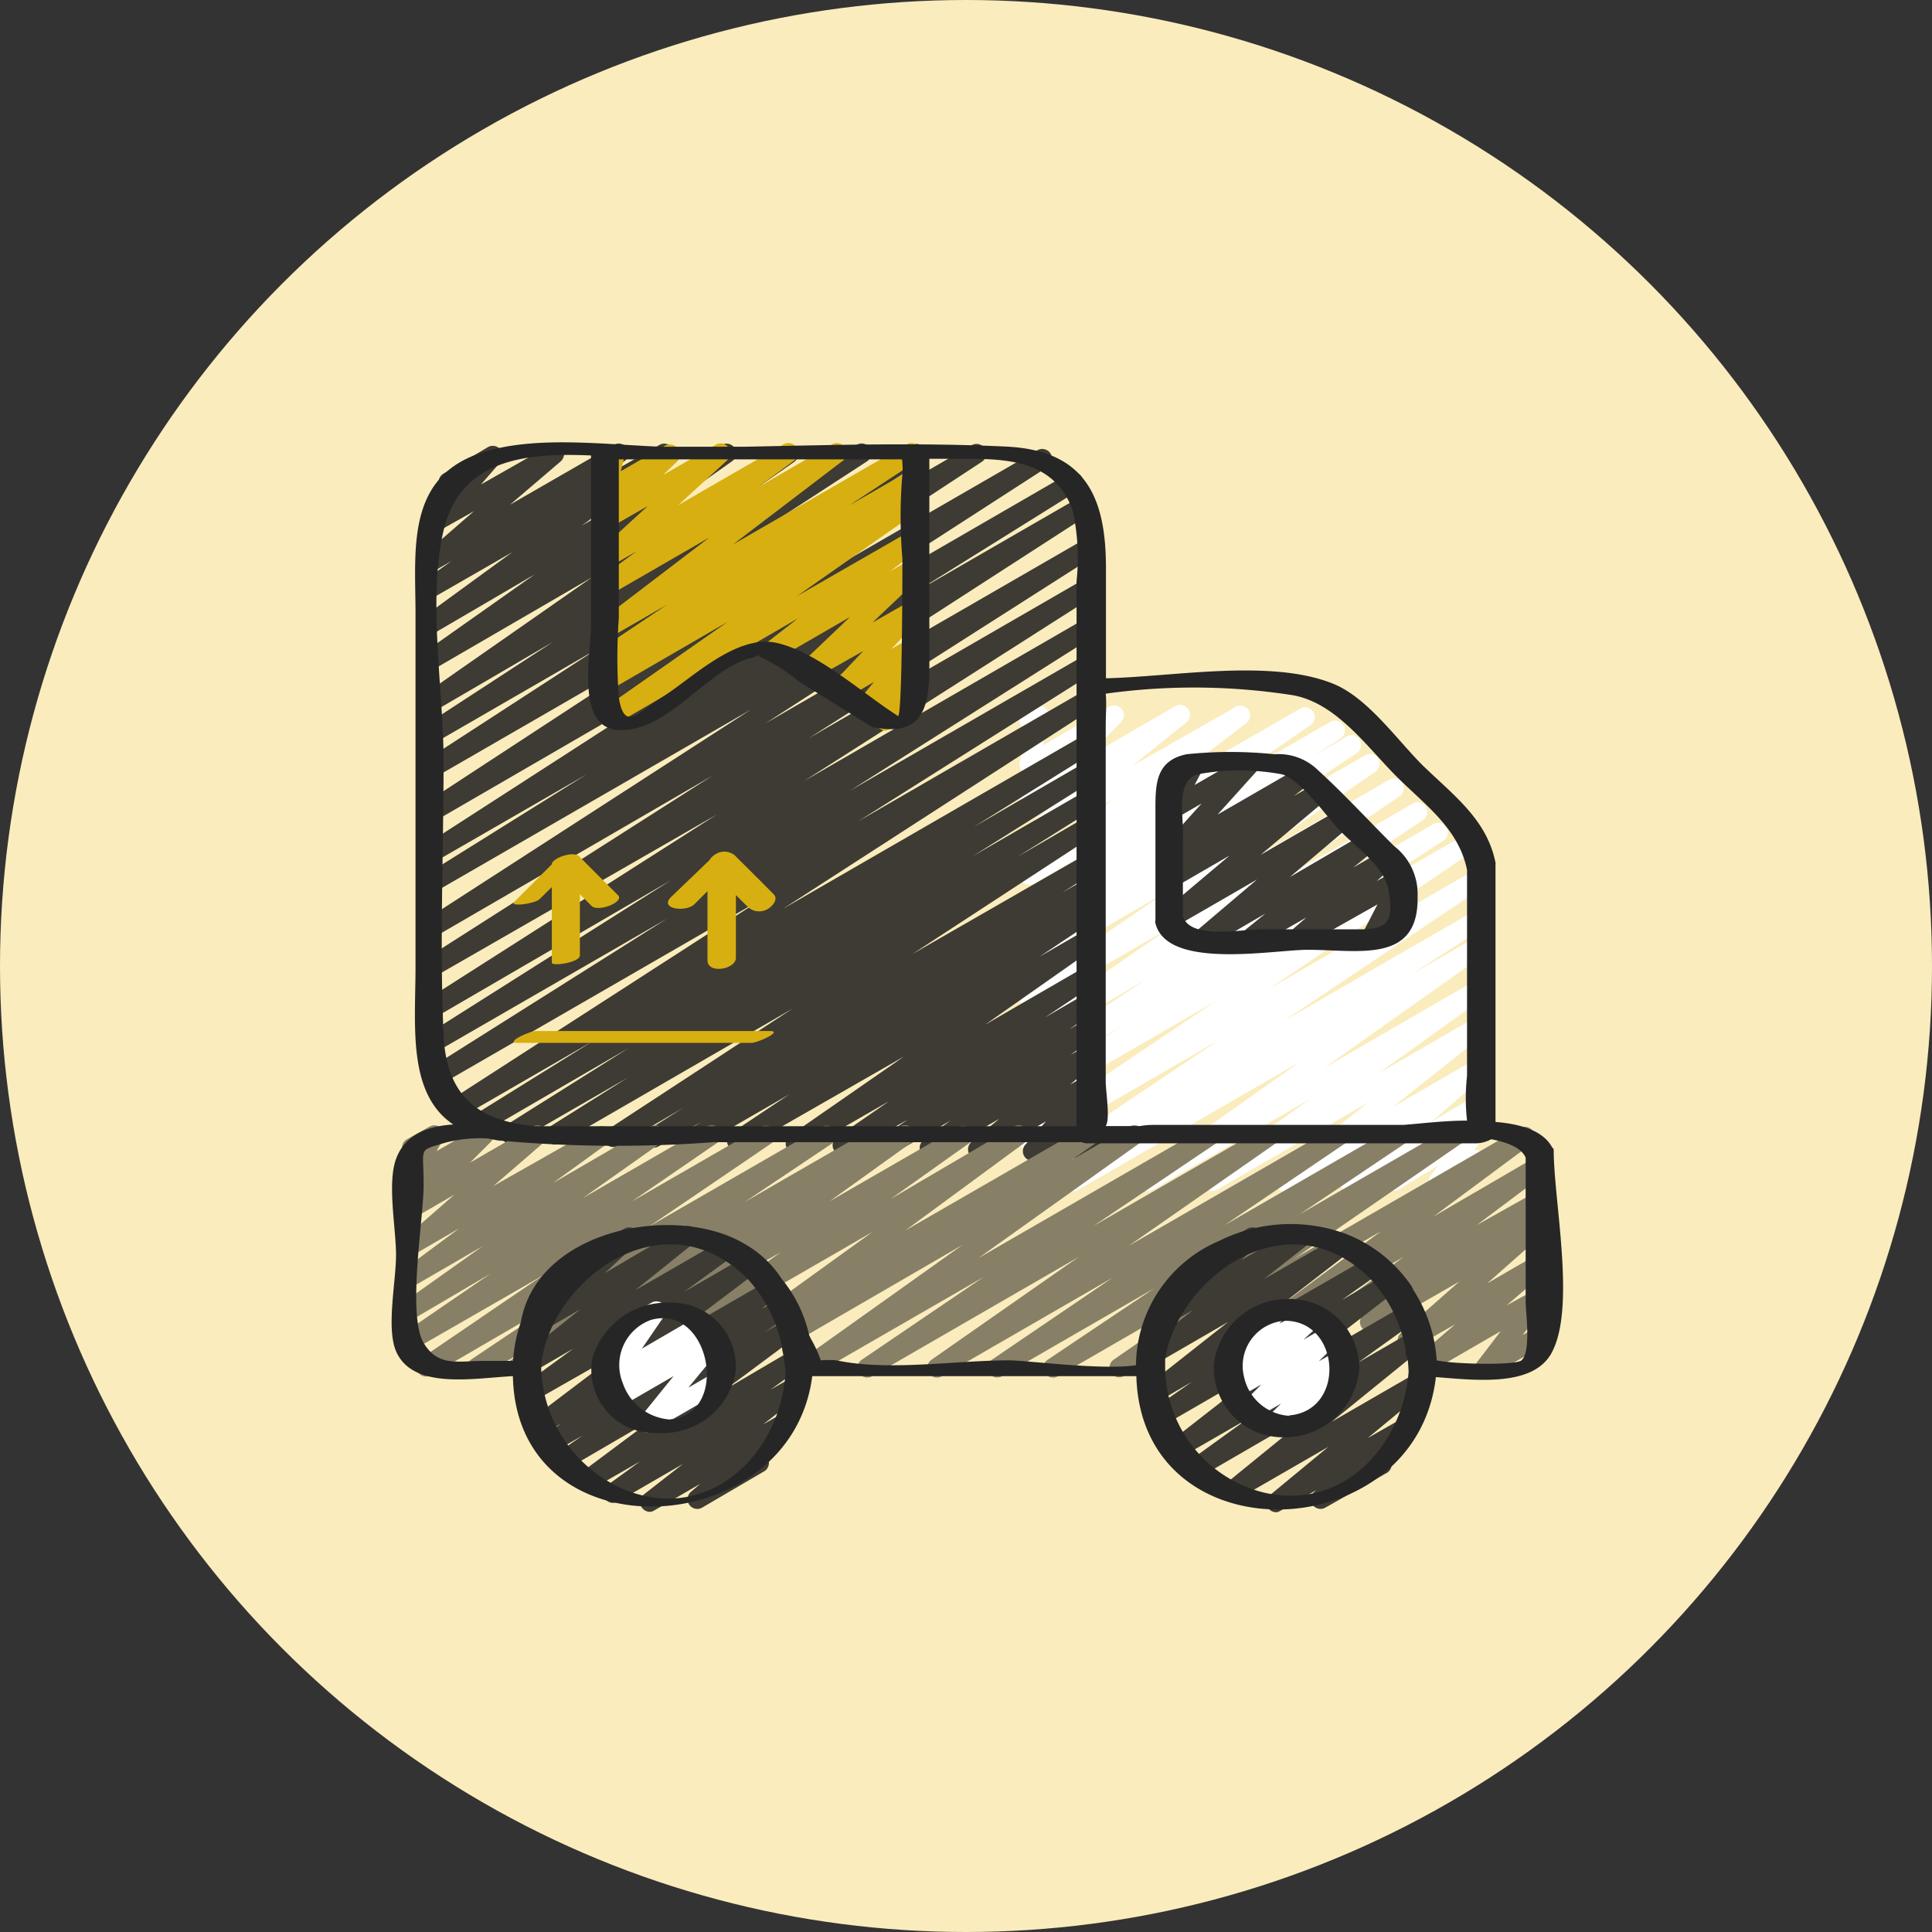<svg xmlns="http://www.w3.org/2000/svg" width="74" height="74" fill="none" viewBox="0 0 74 74"><rect x="0" y="0" width="74" height="74" fill="#333333" stroke="none"/><circle cx="37" cy="37" r="37" fill="#FAECBC"/><g clip-path="url(#a)"><path fill="#fff" fill-rule="evenodd" d="M41.07 45.628a.37.37 0 0 1-.312-.18.366.366 0 0 1 .111-.506l2.679-1.731-3.94 2.275a.366.366 0 0 1-.5-.127.373.373 0 0 1 .105-.507l7.46-5.006-7.102 4.103a.374.374 0 1 1-.395-.634l7.378-4.96-6.983 4.028a.373.373 0 0 1-.387-.634l3.73-2.403-3.313 1.91a.365.365 0 0 1-.5-.126.37.37 0 0 1 .105-.508l4.722-3.126-4.32 2.537a.373.373 0 0 1-.395-.627l5.565-3.849-5.17 2.984a.366.366 0 0 1-.5-.12.373.373 0 0 1 .105-.507l5.431-3.73-5.035 2.91a.373.373 0 1 1-.396-.634l2.984-1.992-2.573 1.492a.38.38 0 0 1-.508-.127.373.373 0 0 1 .12-.507l1.007-.672-.62.358a.373.373 0 0 1-.395-.626l2.843-1.962-2.447 1.41a.373.373 0 0 1-.5-.112.38.38 0 0 1 .09-.508l3.416-2.603-2.984 1.738a.38.38 0 0 1-.492-.112.366.366 0 0 1 .074-.5l2.044-1.656-1.626.94a.373.373 0 0 1-.455-.59l1.343-1.364-.925.522a.358.358 0 0 1-.552-.373l.246-1.246a.373.373 0 0 1-.067-.671l.373-.217a.373.373 0 0 1 .552.396l-.217 1.074 2.56-1.492a.373.373 0 0 1 .447.582L41.638 29l3.38-1.948a.373.373 0 0 1 .5.113.38.38 0 0 1-.075.5L43.39 29.32l3.932-2.238a.373.373 0 0 1 .5.112.38.38 0 0 1-.09.508l-3.417 2.603 5.483-3.163a.373.373 0 0 1 .403.627l-2.842 1.954 3.595-2.074a.373.373 0 0 1 .55.404.36.36 0 0 1-.162.23l-1.014.672 1.245-.746a.38.38 0 0 1 .508.127.373.373 0 0 1-.112.507l-2.984 1.984 3.297-1.895a.365.365 0 0 1 .5.12.373.373 0 0 1-.105.507l-5.445 3.76 5.968-3.446a.373.373 0 1 1 .395.633l-5.565 3.783 6.08-3.507a.357.357 0 0 1 .5.127.373.373 0 0 1-.112.508l-4.722 3.125 5.132-2.984a.373.373 0 0 1 .388.634l-3.73 2.403 4.029-2.328a.373.373 0 0 1 .395.634l-7.378 4.969 7.616-4.402a.374.374 0 0 1 .396.634l-7.468 5.013 7.192-4.155a.373.373 0 0 1 .388.634l-2.678 1.73 2.297-1.327a.373.373 0 0 1 .396.634l-6.035 4.275 5.64-3.26a.373.373 0 0 1 .5.126.365.365 0 0 1-.098.5l-3.976 2.85 3.573-2.059a.373.373 0 0 1 .425.612l-3.438 2.73 3.02-1.745a.373.373 0 0 1 .433.604l-1.954 1.693 1.492-.88a.373.373 0 0 1 .432.604l-.432.38a.365.365 0 0 1 .462.083.36.36 0 0 1 0 .47l-.328.432a.38.38 0 0 1 .398.469.37.37 0 0 1-.174.225l-1.417.82a.38.38 0 0 1-.47-.081.38.38 0 0 1 0-.47l.283-.366-1.514.918a.373.373 0 0 1-.492-.105.38.38 0 0 1 .06-.5l.432-.38-1.716.985a.366.366 0 0 1-.485-.105.373.373 0 0 1 .06-.5l1.954-1.693-3.99 2.305a.373.373 0 0 1-.419-.619l3.44-2.73-5.804 3.35a.373.373 0 0 1-.403-.627l3.976-2.85-6.028 3.476a.366.366 0 0 1-.5-.12.39.39 0 0 1 .098-.506l6.042-4.275-8.504 4.909a.33.33 0 0 1-.224.052" clip-rule="evenodd"/><path fill="#3D3B33" fill-rule="evenodd" d="M41.465 44.533a.35.35 0 0 1-.223-.075.37.37 0 0 1-.142-.388l.134-.53-1.492.88a.38.38 0 0 1-.477-.089.37.37 0 0 1 0-.477l.798-.903-2.424 1.402a.373.373 0 0 1-.493-.111.38.38 0 0 1 .06-.5l1.067-.888-2.484 1.432a.365.365 0 0 1-.5-.111.373.373 0 0 1 .09-.508l1.029-.746-2.305 1.335a.373.373 0 0 1-.5-.126.36.36 0 0 1 .097-.5l1.066-.746-2.312 1.313a.373.373 0 0 1-.5-.127.365.365 0 0 1 .097-.507l2.007-1.388-3.387 1.947a.375.375 0 1 1-.403-.634l4.357-3.021-6.237 3.573a.373.373 0 0 1-.388-.634l2.238-1.492-3.573 2.06a.36.36 0 0 1-.5-.135.373.373 0 0 1 .12-.507l.596-.374-1.678.963a.373.373 0 0 1-.388-.634l1.358-.858-2.485 1.455a.367.367 0 0 1-.507-.127.373.373 0 0 1 .12-.508l7.057-4.617-8.952 5.177a.373.373 0 0 1-.38-.634l3.05-1.917-4.334 2.499a.366.366 0 0 1-.507-.134.373.373 0 0 1 .119-.508l4.745-2.984-5.715 3.32a.365.365 0 0 1-.507-.134.373.373 0 0 1 .12-.508l4.714-2.932-5.17 2.984a.365.365 0 0 1-.5-.156.38.38 0 0 1 .113-.507l12.025-7.759-12.391 7.154a.36.36 0 0 1-.5-.134.373.373 0 0 1 .12-.507l9.145-5.767-8.892 5.133a.366.366 0 0 1-.507-.135.373.373 0 0 1 .12-.507l9.436-5.968-9.05 5.267a.375.375 0 1 1-.387-.642l11.19-7.139-10.802 6.207a.373.373 0 0 1-.507-.127.373.373 0 0 1 .12-.537l11.018-7.028-10.631 6.17a.373.373 0 0 1-.388-.634l12.496-8.072-12.108 6.99a.373.373 0 0 1-.38-.641l6.191-3.865-5.811 3.35a.38.38 0 0 1-.507-.127.373.373 0 0 1 .12-.507l10.682-6.893-10.295 5.968a.38.38 0 0 1-.507-.127.373.373 0 0 1 .12-.552l10.025-6.557-9.638 5.564a.372.372 0 0 1-.388-.634l6.572-4.267-6.184 3.574a.384.384 0 0 1-.388-.664l4.924-3.208-4.536 2.648a.376.376 0 0 1-.403-.634l6.416-4.476-6.013 3.492a.365.365 0 0 1-.5-.12.366.366 0 0 1 .097-.507l4.23-2.984-3.827 2.238a.374.374 0 1 1-.41-.627l3.379-2.462-2.984 1.716a.373.373 0 0 1-.403-.626l1.052-.746-.649.372a.373.373 0 0 1-.492-.104.366.366 0 0 1 .06-.492l1.94-1.686-1.456.82a.373.373 0 0 1-.462-.574l.918-.992a.37.37 0 0 1-.299-.187.367.367 0 0 1 .134-.507l1.701-1.014a.38.38 0 0 1 .478.089.366.366 0 0 1 0 .485l-.746.858 2.626-1.492a.373.373 0 0 1 .492.104c.105.159.08.37-.06.5l-1.947 1.663 3.976-2.29a.365.365 0 0 1 .5.12.373.373 0 0 1-.097.507l-1.052.746 2.395-1.372a.373.373 0 0 1 .5.119.365.365 0 0 1-.097.5l-3.372 2.469 5.356-3.088a.373.373 0 0 1 .5.119.373.373 0 0 1-.105.507l-4.222 2.984 6.2-3.58a.373.373 0 0 1 .5.119.373.373 0 0 1-.105.507l-6.408 4.476 8.803-5.132a.373.373 0 0 1 .395.634l-4.931 3.207 6.662-3.841a.373.373 0 0 1 .388.634l-6.573 4.267 8.49-4.901a.373.373 0 0 1 .388.634l-10.027 6.58 12.115-6.998a.375.375 0 1 1 .388.641l-10.682 6.9 11.51-6.661a.38.38 0 0 1 .508.134.373.373 0 0 1-.127.508l-6.207 3.871 6.319-3.648a.372.372 0 0 1 .388.634L29.313 27.71l12.294-7.094a.373.373 0 0 1 .388.634l-11.018 7.027 10.63-6.14a.373.373 0 0 1 .388.635l-11.19 7.139L41.6 23.674a.38.38 0 0 1 .507.135.373.373 0 0 1-.12.507l-9.429 5.968 9.05-5.222a.366.366 0 0 1 .499.134.373.373 0 0 1-.12.507l-9.123 5.76 8.766-5.066a.38.38 0 0 1 .507.134.373.373 0 0 1-.12.508l-12.032 7.773 11.63-6.714a.375.375 0 0 1 .388.642l-4.715 2.94 4.327-2.508a.38.38 0 0 1 .507.135.373.373 0 0 1-.12.507l-4.751 2.984 4.364-2.522a.375.375 0 0 1 .388.642l-3.037 1.902 2.649-1.536a.38.38 0 0 1 .395.641l-7.064 4.618 6.714-3.857a.366.366 0 0 1 .5.134.373.373 0 0 1-.12.508l-1.35.857.97-.559a.373.373 0 0 1 .507.127.373.373 0 0 1-.12.507l-.619.396.232-.135a.373.373 0 0 1 .387.634l-2.238 1.492 1.873-1.082a.373.373 0 0 1 .5.128.357.357 0 0 1-.097.5l-4.357 3.058 3.954-2.29a.38.38 0 0 1 .507.127.373.373 0 0 1-.104.507l-2.067 1.38 1.604-.933a.376.376 0 0 1 .403.634l-1.06.746.665-.387a.373.373 0 0 1 .402.626l-1.029.746.627-.365a.373.373 0 0 1 .425.611l-1.067.888.642-.365a.36.36 0 0 1 .47.081c.12.14.12.346 0 .486l-.791.902.328-.194a.37.37 0 0 1 .41 0c.12.09.174.243.135.388l-.187.746c.063.03.116.08.15.142a.38.38 0 0 1-.135.515l-.35.2a.4.4 0 0 1-.195.09" clip-rule="evenodd"/><path fill="#878067" fill-rule="evenodd" d="M56.863 52.76a.36.36 0 0 1-.276-.126.37.37 0 0 1 0-.477l.895-1.171-2.812 1.626a.373.373 0 0 1-.425-.605l1.492-1.283-1.642.933a.373.373 0 0 1-.432-.604l2.238-1.97-3.253 1.873a.366.366 0 0 1-.5-.12.38.38 0 0 1 .097-.507l.247-.172-.978.56a.365.365 0 0 1-.492-.12.373.373 0 0 1 .082-.507l2.648-1.94-4.177 2.395a.38.38 0 0 1-.5-.12.38.38 0 0 1 .09-.506l3.73-2.76-6.573 3.789a.365.365 0 0 1-.507-.134.38.38 0 0 1 .134-.515l12.28-7.094a.373.373 0 0 1 .402.626l-3.73 2.768 3.842-2.238a.38.38 0 0 1 .5.12.373.373 0 0 1-.09.499l-2.596 1.947 2.208-1.238a.366.366 0 0 1 .5.119.374.374 0 0 1-.097.508l-.32.23a.373.373 0 0 1 .35.635l-2.238 1.977 1.805-1.045a.373.373 0 0 1 .492.105.38.38 0 0 1-.059.5L57.706 50l1.06-.582a.366.366 0 0 1 .47.074.395.395 0 0 1 0 .478l-.918 1.164.432-.247a.374.374 0 0 1 .593.314.37.37 0 0 1-.22.328l-2.088 1.209q-.084.033-.172.022" clip-rule="evenodd"/><path fill="#878067" fill-rule="evenodd" d="M30.895 52.768a.373.373 0 0 1-.216-.678l6.191-4.41-6.714 3.895a.38.38 0 0 1-.507-.127.373.373 0 0 1 .082-.537l.955-.634-1.41.82a.38.38 0 0 1-.5-.12.38.38 0 0 1 .09-.506l4.558-3.29-6.095 3.52a.38.38 0 0 1-.5-.118.38.38 0 0 1 .097-.508l2.984-2.118-4.506 2.588a.373.373 0 0 1-.507-.12.38.38 0 0 1 .104-.506l3.119-2.238-5.633 3.252a.365.365 0 0 1-.507-.134.38.38 0 0 1 .135-.515l12.368-7.132a.366.366 0 0 1 .5.12.38.38 0 0 1-.097.507l-3.118 2.238 4.93-2.842a.373.373 0 0 1 .403.626l-2.983 2.12 4.714-2.769a.365.365 0 0 1 .5.12.373.373 0 0 1-.09.5l-4.565 3.357 6.9-3.977a.373.373 0 0 1 .388.634l-.895.627 2.186-1.26a.365.365 0 0 1 .5.119.373.373 0 0 1-.097.507l-6.184 4.409 8.728-5.036a.373.373 0 0 1 .395.627l-4.715 3.178 6.595-3.805a.365.365 0 0 1 .5.12.366.366 0 0 1-.097.507l-5.647 3.939 7.915-4.566a.373.373 0 0 1 .5.12.373.373 0 0 1-.105.507l-4.64 3.148 6.542-3.775a.38.38 0 0 1 .508.12.373.373 0 0 1-.112.507l-4.073 2.738 5.833-3.365a.373.373 0 0 1 .5.12.373.373 0 0 1-.104.507l-11.011 7.594a.38.38 0 0 1-.187.328l-1.745 1a.365.365 0 0 1-.5-.12.373.373 0 0 1 .104-.506l5.267-3.634-7.393 4.268a.373.373 0 0 1-.395-.634l4.073-2.73-5.826 3.364a.38.38 0 0 1-.508-.12.373.373 0 0 1 .112-.507l4.633-3.148-6.55 3.782a.373.373 0 0 1-.5-.127.38.38 0 0 1 .105-.507l5.64-3.939-7.916 4.573a.374.374 0 0 1-.395-.634l4.67-3.17-6.595 3.804a.34.34 0 0 1-.186.052" clip-rule="evenodd"/><path fill="#878067" fill-rule="evenodd" d="M18.25 52.753a.37.37 0 0 1-.306-.179.38.38 0 0 1 .112-.507l3.342-2.238-4.886 2.843a.374.374 0 0 1-.395-.635l4.677-3.185-4.879 2.805a.366.366 0 0 1-.5-.127.373.373 0 0 1 .105-.507l3.267-2.238-2.872 1.686a.373.373 0 0 1-.403-.627l2.984-2.119-2.573 1.492a.38.38 0 0 1-.5-.12.38.38 0 0 1 .09-.506l2.08-1.545-1.67.97a.38.38 0 0 1-.5-.09.365.365 0 0 1 .06-.491l1.924-1.68-1.492.866a.373.373 0 0 1-.447-.59l.79-.79-.343.202a.373.373 0 0 1-.515-.5l.306-.62a.36.36 0 0 1-.26-.178.373.373 0 0 1 .14-.508l.866-.485a.373.373 0 0 1 .515.5l-.246.44 1.626-.94a.373.373 0 0 1 .455.582l-.798.798 2.395-1.38a.365.365 0 0 1 .484.105.38.38 0 0 1-.052.5l-1.932 1.67 3.946-2.237a.366.366 0 0 1 .5.119.373.373 0 0 1-.09.5l-2.08 1.507 3.73-2.164a.373.373 0 0 1 .402.627l-2.984 2.111 4.745-2.738a.38.38 0 0 1 .507.12.373.373 0 0 1-.112.507l-3.26 2.238 4.946-2.85a.373.373 0 0 1 .5.12.373.373 0 0 1-.104.507l-4.685 3.185 6.61-3.812a.373.373 0 0 1 .507.127.38.38 0 0 1-.113.507l-3.341 2.238 4.93-2.842a.373.373 0 0 1 .389.634l-13.287 8.512a.5.5 0 0 1-.111.104l-.448.254a.373.373 0 0 1-.388-.634l.619-.41-1.79 1.044a.35.35 0 0 1-.187.052" clip-rule="evenodd"/><path fill="#3D3B33" fill-rule="evenodd" d="M46.039 36.341a.37.37 0 0 1-.306-.156.38.38 0 0 1 .06-.5l2.357-2-3.14 1.813a.373.373 0 0 1-.425-.612l2.513-2.118-2.089 1.209a.39.39 0 0 1-.5-.112.39.39 0 0 1 .082-.508l.612-.462-.194.112a.38.38 0 0 1-.477-.09.37.37 0 0 1 0-.485l1.492-1.656-1.008.582a.38.38 0 0 1-.447-.052.365.365 0 0 1-.067-.44l.365-.709a.37.37 0 0 1-.298-.186.366.366 0 0 1 .134-.508l.843-.485a.38.38 0 0 1 .448.053c.12.114.15.293.074.44l-.313.596 1.895-1.089a.366.366 0 0 1 .477.083c.12.14.12.345 0 .484l-1.492 1.656 3.126-1.805a.373.373 0 0 1 .492.12.366.366 0 0 1-.082.5l-.611.47.82-.47a.365.365 0 0 1 .485.111.373.373 0 0 1-.06.5l-2.514 2.111 3.052-1.76a.373.373 0 0 1 .425.612l-2.358 1.999 2.85-1.664a.373.373 0 1 1 .418.62l-.85.686 1.096-.634a.373.373 0 0 1 .492.104.36.36 0 0 1-.06.492l-.626.553.746-.419a.38.38 0 0 1 .448.053.39.39 0 0 1 .074.447l-.611 1.186.156-.089a.365.365 0 0 1 .507.134.38.38 0 0 1-.134.515l-1.253.746a.36.36 0 0 1-.44-.052.37.37 0 0 1-.075-.44l.612-1.186-2.917 1.648a.373.373 0 0 1-.492-.104.38.38 0 0 1 .06-.5l.626-.544-2 1.148a.373.373 0 0 1-.417-.611l.85-.687-2.237 1.298a.35.35 0 0 1-.194.052" clip-rule="evenodd"/><path fill="#D8AF11" fill-rule="evenodd" d="M33.924 27.986a.4.4 0 0 1-.276-.119.37.37 0 0 1 0-.47l.186-.261-.515.29a.36.36 0 0 1-.47-.081.366.366 0 0 1 0-.478l.627-.746-1.179.686a.373.373 0 0 1-.455-.581l1.224-1.291-1.992 1.127a.39.39 0 0 1-.485-.105.373.373 0 0 1 .045-.492l1.925-1.835-2.798 1.619a.373.373 0 0 1-.492-.12.366.366 0 0 1 .082-.5l1.208-.94-7.057 4.096a.373.373 0 0 1-.5-.127.38.38 0 0 1 .104-.507l4.768-3.335-4.477 2.596a.38.38 0 0 1-.53-.12.373.373 0 0 1 .12-.506l.329-.24a.373.373 0 0 1-.336-.663l2.558-1.716-2.163 1.246a.373.373 0 0 1-.5-.112.38.38 0 0 1 .09-.507l4.207-3.208-3.797 2.193a.374.374 0 1 1-.41-.627l1.417-1.036-1.007.582a.373.373 0 0 1-.44-.597l1.873-1.716-1.433.82a.373.373 0 0 1-.455-.589l.56-.567-.105.06a.36.36 0 0 1-.41 0 .37.37 0 0 1-.135-.388l.202-.746a.35.35 0 0 1-.164-.15.366.366 0 0 1 .134-.506l.373-.217a.36.36 0 0 1 .41 0 .35.35 0 0 1 .135.395l-.142.552 1.694-.977a.38.38 0 0 1 .484.097.366.366 0 0 1 0 .485l-.552.537 2.007-1.156a.373.373 0 0 1 .485.097.38.38 0 0 1-.045.5l-1.872 1.715 4.02-2.32a.373.373 0 0 1 .404.627l-1.418 1.037 2.887-1.671a.373.373 0 0 1 .492.12.373.373 0 0 1-.081.507l-4.208 3.208 6.647-3.835a.365.365 0 0 1 .5.127.38.38 0 0 1-.105.507l-2.596 1.708 2.372-1.365a.373.373 0 0 1 .389.634l-.329.202a.37.37 0 0 1 .44.149.365.365 0 0 1-.097.507l-4.767 3.342 4.364-2.506a.373.373 0 0 1 .5.112.38.38 0 0 1-.082.507l-1.216.94.798-.462a.373.373 0 0 1 .485.096.39.39 0 0 1-.037.5l-1.925 1.828 1.492-.85a.373.373 0 0 1 .455.574l-1.223 1.29.746-.44a.365.365 0 0 1 .47.082.37.37 0 0 1 0 .478l-.634.746.156-.09a.365.365 0 0 1 .463.075.36.36 0 0 1 0 .462l-.276.388c.122.011.23.08.29.187a.38.38 0 0 1-.133.515l-1.157.664a.35.35 0 0 1-.141.06" clip-rule="evenodd"/><path fill="#3D3B33" fill-rule="evenodd" d="M24.897 57.908a.39.39 0 0 1-.313-.164.373.373 0 0 1 .082-.507l1.492-1.164-2.492 1.44a.373.373 0 0 1-.403-.627l1.254-.91-1.806 1.037a.36.36 0 0 1-.5-.134.366.366 0 0 1 .09-.508l2.73-2.036-3.252 1.895a.366.366 0 0 1-.5-.097.373.373 0 0 1 .104-.507l.933-.642-1.052.604a.366.366 0 0 1-.5-.127.373.373 0 0 1 .104-.507l.635-.433-.575.329a.373.373 0 0 1-.5-.112.38.38 0 0 1 .09-.508l3.223-2.439-3.23 1.843a.373.373 0 0 1-.5-.12.38.38 0 0 1 .097-.507l1.85-1.35-1.544.895a.366.366 0 0 1-.493-.112.366.366 0 0 1 .075-.5l2.238-1.798-1.522.888a.373.373 0 1 1-.448-.597l1.41-1.32a.36.36 0 0 1-.283-.179.38.38 0 0 1 .134-.515l2.387-1.358a.373.373 0 0 1 .485.097.38.38 0 0 1-.045.5l-1.186 1.104 2.984-1.753a.365.365 0 0 1 .492.112c.113.16.08.38-.074.5l-2.238 1.798 3.312-1.91a.373.373 0 0 1 .403.627l-1.85 1.35 2.342-1.35a.36.36 0 0 1 .493.112.373.373 0 0 1-.082.507l-3.23 2.44 3.677-2.127a.376.376 0 0 1 .403.634l-.634.433.656-.38a.373.373 0 0 1 .396.626l-.925.649.858-.5a.38.38 0 0 1 .5.12.38.38 0 0 1-.09.507l-2.738 2.037 2.537-1.493a.373.373 0 0 1 .5.12.38.38 0 0 1-.098.507l-1.253.903.799-.455a.36.36 0 0 1 .492.112c.113.16.08.38-.075.5l-1.492 1.17.671-.387a.373.373 0 0 1 .433.604l-1.074.925a.4.4 0 0 1 .142.15.373.373 0 0 1-.134.506l-2.373 1.388a.373.373 0 0 1-.492-.104.38.38 0 0 1 .06-.5l.358-.306-1.768 1.022a.35.35 0 0 1-.157.052" clip-rule="evenodd"/><path fill="#fff" fill-rule="evenodd" d="M24.822 54.872a.39.39 0 0 1-.283-.127.37.37 0 0 1 0-.477l1.26-1.56-2.051 1.187a.38.38 0 0 1-.492-.112.37.37 0 0 1 .067-.5l.179-.157h-.045a.365.365 0 0 1-.462-.074.38.38 0 0 1 0-.47l.842-1.179a.37.37 0 0 1-.462-.156.38.38 0 0 1 .134-.515l1.447-.836a.37.37 0 0 1 .463.075.38.38 0 0 1 0 .47l-.835 1.216 2.081-1.209a.373.373 0 0 1 .433.605l-.187.156.239-.134a.365.365 0 0 1 .47.082.365.365 0 0 1 0 .47l-1.254 1.522.956-.552a.365.365 0 0 1 .507.134.38.38 0 0 1-.135.515l-2.685 1.551a.4.4 0 0 1-.187.075" clip-rule="evenodd"/><path fill="#3D3B33" fill-rule="evenodd" d="M48.88 57.923a.39.39 0 0 1-.305-.157.373.373 0 0 1 .067-.5l2.238-1.85-3.506 2.022a.38.38 0 0 1-.492-.111.39.39 0 0 1 .074-.508l3.521-2.865-4.476 2.596a.373.373 0 0 1-.5-.126.36.36 0 0 1 .097-.5l2.171-1.567-2.447 1.41a.36.36 0 0 1-.492-.112.373.373 0 0 1 .082-.507l3.73-2.91-4.013 2.32a.373.373 0 0 1-.5-.126.38.38 0 0 1 .097-.508l1.432-1-1.276.747a.373.373 0 0 1-.417-.612l3.073-2.424-2.693 1.559a.373.373 0 0 1-.425-.612l1.79-1.417-1 .582a.374.374 0 1 1-.44-.605l1.187-1.051a.373.373 0 0 1-.052-.672l2.38-1.358a.373.373 0 0 1 .491.105c.116.153.09.37-.06.492l-.67.605 2.238-1.291c.167-.1.384-.05.492.112a.373.373 0 0 1-.075.5l-1.79 1.41 2.82-1.62a.365.365 0 0 1 .492.113.373.373 0 0 1-.074.5l-3.119 2.409 3.887-2.238a.373.373 0 0 1 .403.627l-1.425 1.007 1.67-.97a.374.374 0 0 1 .419.62l-3.775 2.909L53.782 50a.373.373 0 0 1 .5.119c.11.166.07.39-.09.507l-2.178 1.567 2.104-1.216a.373.373 0 0 1 .425.612l-3.529 2.864 3.178-1.835a.373.373 0 0 1 .5.112.39.39 0 0 1-.067.5l-2.238 1.85 1.313-.746a.366.366 0 0 1 .492.104.373.373 0 0 1-.067.5l-.992.836a.38.38 0 0 1 0 .634l-2.365 1.335a.373.373 0 0 1-.492-.104.373.373 0 0 1 .067-.5l.067-.06-1.372.79a.34.34 0 0 1-.157.053" clip-rule="evenodd"/><path fill="#fff" fill-rule="evenodd" d="M48.821 54.902a.373.373 0 0 1-.26-.642l.506-.5-1.059.612a.373.373 0 0 1-.44-.596l.746-.747-.933.53a.373.373 0 0 1-.485-.097.39.39 0 0 1 .045-.5l.605-.552-.314.18a.37.37 0 0 1-.477-.09.37.37 0 0 1 0-.485l.574-.62a.35.35 0 0 1-.164-.148.38.38 0 0 1 .134-.515l1.447-.836a.373.373 0 0 1 .456.582l-.202.217 1.082-.53a.373.373 0 0 1 .44.597l-.597.552.895-.515a.373.373 0 0 1 .44.597l-.746.746.746-.426a.365.365 0 0 1 .478.098.365.365 0 0 1 0 .492l-.515.5a.38.38 0 0 1 .515.134.39.39 0 0 1-.142.515l-2.536 1.492a.33.33 0 0 1-.239-.045" clip-rule="evenodd"/><path fill="#262626" d="M25.68 49.896A2.984 2.984 0 0 0 22.696 52a2.416 2.416 0 0 0 2.283 2.887h.097a.3.3 0 0 0 .12 0h.051q.123.015.247 0a2.834 2.834 0 0 0 2.678-2.305 2.446 2.446 0 0 0-2.492-2.686m0 4.476a2.06 2.06 0 0 1-1.828-1.402 1.835 1.835 0 0 1 1.09-2.417c2.282-.627 3.051 3.648.709 3.812zM49.388 49.754a2.85 2.85 0 0 0-2.887 2.44 2.65 2.65 0 0 0 2.596 2.857h.134a2.865 2.865 0 0 0 2.835-2.648 2.657 2.657 0 0 0-2.678-2.649m0 4.476a1.89 1.89 0 0 1-1.738-1.491 1.732 1.732 0 0 1 1.537-2.149c2.156-.045 2.394 3.454.178 3.625z"/><path fill="#262626" d="M59.452 43.95c-.336-.633-1.18-.895-2.171-.977v-9.877a.1.1 0 0 0 0-.052c-.328-1.663-1.627-2.596-2.79-3.73-.963-.955-2.097-2.58-3.41-3.118-2.387-.977-6.094-.276-8.72-.217v-4.214c0-2.671-.746-4.476-3.73-4.655-3.327-.165-6.714-.067-10.049 0h-3.29c-2.238-.09-4.886-.44-6.915.253-2.835.962-2.462 3.73-2.462 6.14v13.54c0 2.238-.32 4.841 1.447 6.028-.977.059-1.85.38-2.193 1.32s0 2.663 0 3.678c0 1.014-.38 2.797 0 3.685.642 1.492 2.984 1.03 4.476.955.134 6.937 10.653 6.378 11.466 0h12.414c.186 6.982 10.712 6.624 11.473.037 1.492.112 3.67.388 4.409-.888.977-1.7.104-5.833.104-7.796a.12.12 0 0 0-.06-.111m-9.885-17.314c1.641.32 2.805 1.984 3.916 3.096 1.112 1.111 2.388 2 2.709 3.588v7.893a7.7 7.7 0 0 0 0 1.708c-.873 0-1.753.112-2.432.164h-9.534c-.097 0-.306 0-.56.045h-1.313c.18-.276 0-1.306 0-1.701V27.785c0-.396.038-.82 0-1.216a24.5 24.5 0 0 1 7.214.067m-15.002-8.474a19 19 0 0 0 0 3.237c0 .358 0 5.968-.164 6.028-1.373-.873-3.059-2.432-4.633-2.798-1.574-.365-3.304 1.395-4.43 2.09-.896.558-1.418 1.327-1.635 0a21 21 0 0 1 0-3.045v-6.08h10.653a1 1 0 0 1 .12 0h.074q.039.283.015.567M16.99 39.639c-.156-3.484 0-7.005 0-10.49 0-2.685-.619-6.213 0-8.832.657-2.76 3.193-2.976 5.648-2.872v6.468c0 1.127-.62 3.984 1.074 4.05 1.842.075 3.305-2.237 4.96-2.737q.204-.035.381-.142s0 .075.246.157q.71.37 1.328.88l2.798 1.738a.1.1 0 0 0 .052 0c2.238.448 2.119-1.313 2.119-2.984v-7.303h1.193c1.686 0 3.566 0 4.29 1.955.201.893.254 1.812.156 2.723v20.888H20.511c-1.888-.18-3.402-.881-3.522-3.5m6.767 17.344a5.22 5.22 0 0 1-3.03-4.677c.307-3.2 4.626-6.528 7.856-3.372.082.074.15.164.224.246a5.46 5.46 0 0 1 1.149 2.425c0 .119.045.238.06.358.015.119.059.388.074.581-.172 3.178-3.021 5.931-6.333 4.44m24.722.202a4.976 4.976 0 0 1-3.85-4.887v-.246c.5-3.118 4.663-6.184 7.811-3.118.72.753 1.204 1.7 1.395 2.723 0 .104 0 .216.053.328.052.112.052.358.067.544-.202 2.76-2.44 5.32-5.476 4.655m9.803-5.08c-.224.2-2.612.149-3.253 0a5.56 5.56 0 0 0-.888-2.686 1 1 0 0 0-.112-.209 5.4 5.4 0 0 0-2.514-1.962 6.13 6.13 0 0 0-4.819.283 5.22 5.22 0 0 0-3.185 4.76c-1.283.201-4.193-.186-4.857-.186-2.051 0-4.618.425-6.617 0a3.6 3.6 0 0 0-.597 0 5 5 0 0 0-.373-.814l-.074-.149a5.1 5.1 0 0 0-1.045-2.149 4.1 4.1 0 0 0-1.417-1.342c-2.618-1.574-7.945-.597-8.58 2.984a5.6 5.6 0 0 0-.297 1.492H18.51c-.97 0-1.723.239-2.283-.687-.641-1.089 0-4.781 0-6.057 0-1.492-.238-1.283.821-1.612a5.2 5.2 0 0 1 1.641-.163l.38.074c2.75.25 5.514.273 8.267.067h14.106a.5.5 0 0 0 .172.045h14.92c.203-.005.403-.059.582-.157.67.127 1.164.343 1.32.701v5.528c0 .38.216 1.895-.156 2.239"/><path fill="#262626" d="M44.263 35.387c.47 1.767 4.52.992 5.826.992 1.947 0 4.267.552 4.208-2.052a2.32 2.32 0 0 0-.903-1.924c-.97-.963-1.902-1.985-2.91-2.902a2.16 2.16 0 0 0-1.67-.612 16.4 16.4 0 0 0-3.365 0c-1.23.253-1.193 1.223-1.193 2.238v4.125a.2.2 0 0 0 .007.135m1.574-5.722a8.8 8.8 0 0 1 3.297 0c.798.313 1.671 1.619 2.238 2.2.568.582 1.649 1.32 1.813 2.238.194 1.157 0 1.492-1.067 1.492h-3.827c-.745 0-2.685.403-2.984-.492v-3.044c.038-.828-.283-2.103.53-2.394"/><path fill="#D8AF11" fill-rule="evenodd" d="M29.485 39.49h-8.952c-.239 0-1.231.454-.701.454h8.952c.238 0 1.23-.454.7-.454M20.667 34.44l.47-.463v2.902c0 .134 1.074 0 1.074-.291v-2.335l.448.447c.254.246 1.268-.149 1.014-.41-.5-.5-1-.992-1.491-1.492-.224-.216-1.038.067-1.052.313l-1.433 1.433c-.201.201.79.074.97-.105M26.598 34.633l.5-.5v2.649c0 .537 1.089.35 1.089-.097v-2.402l.455.454a.64.64 0 0 0 .746.09c.164-.082.447-.373.246-.574-.492-.5-.992-.992-1.492-1.492a.3.3 0 0 0-.09-.06.63.63 0 0 0-.619 0 .75.75 0 0 0-.268.254l-1.462 1.402c-.47.47.582.59.895.276" clip-rule="evenodd"/></g><defs><clipPath id="a"><path fill="#fff" d="M15 15h44.87v44.87H15z"/></clipPath></defs></svg>